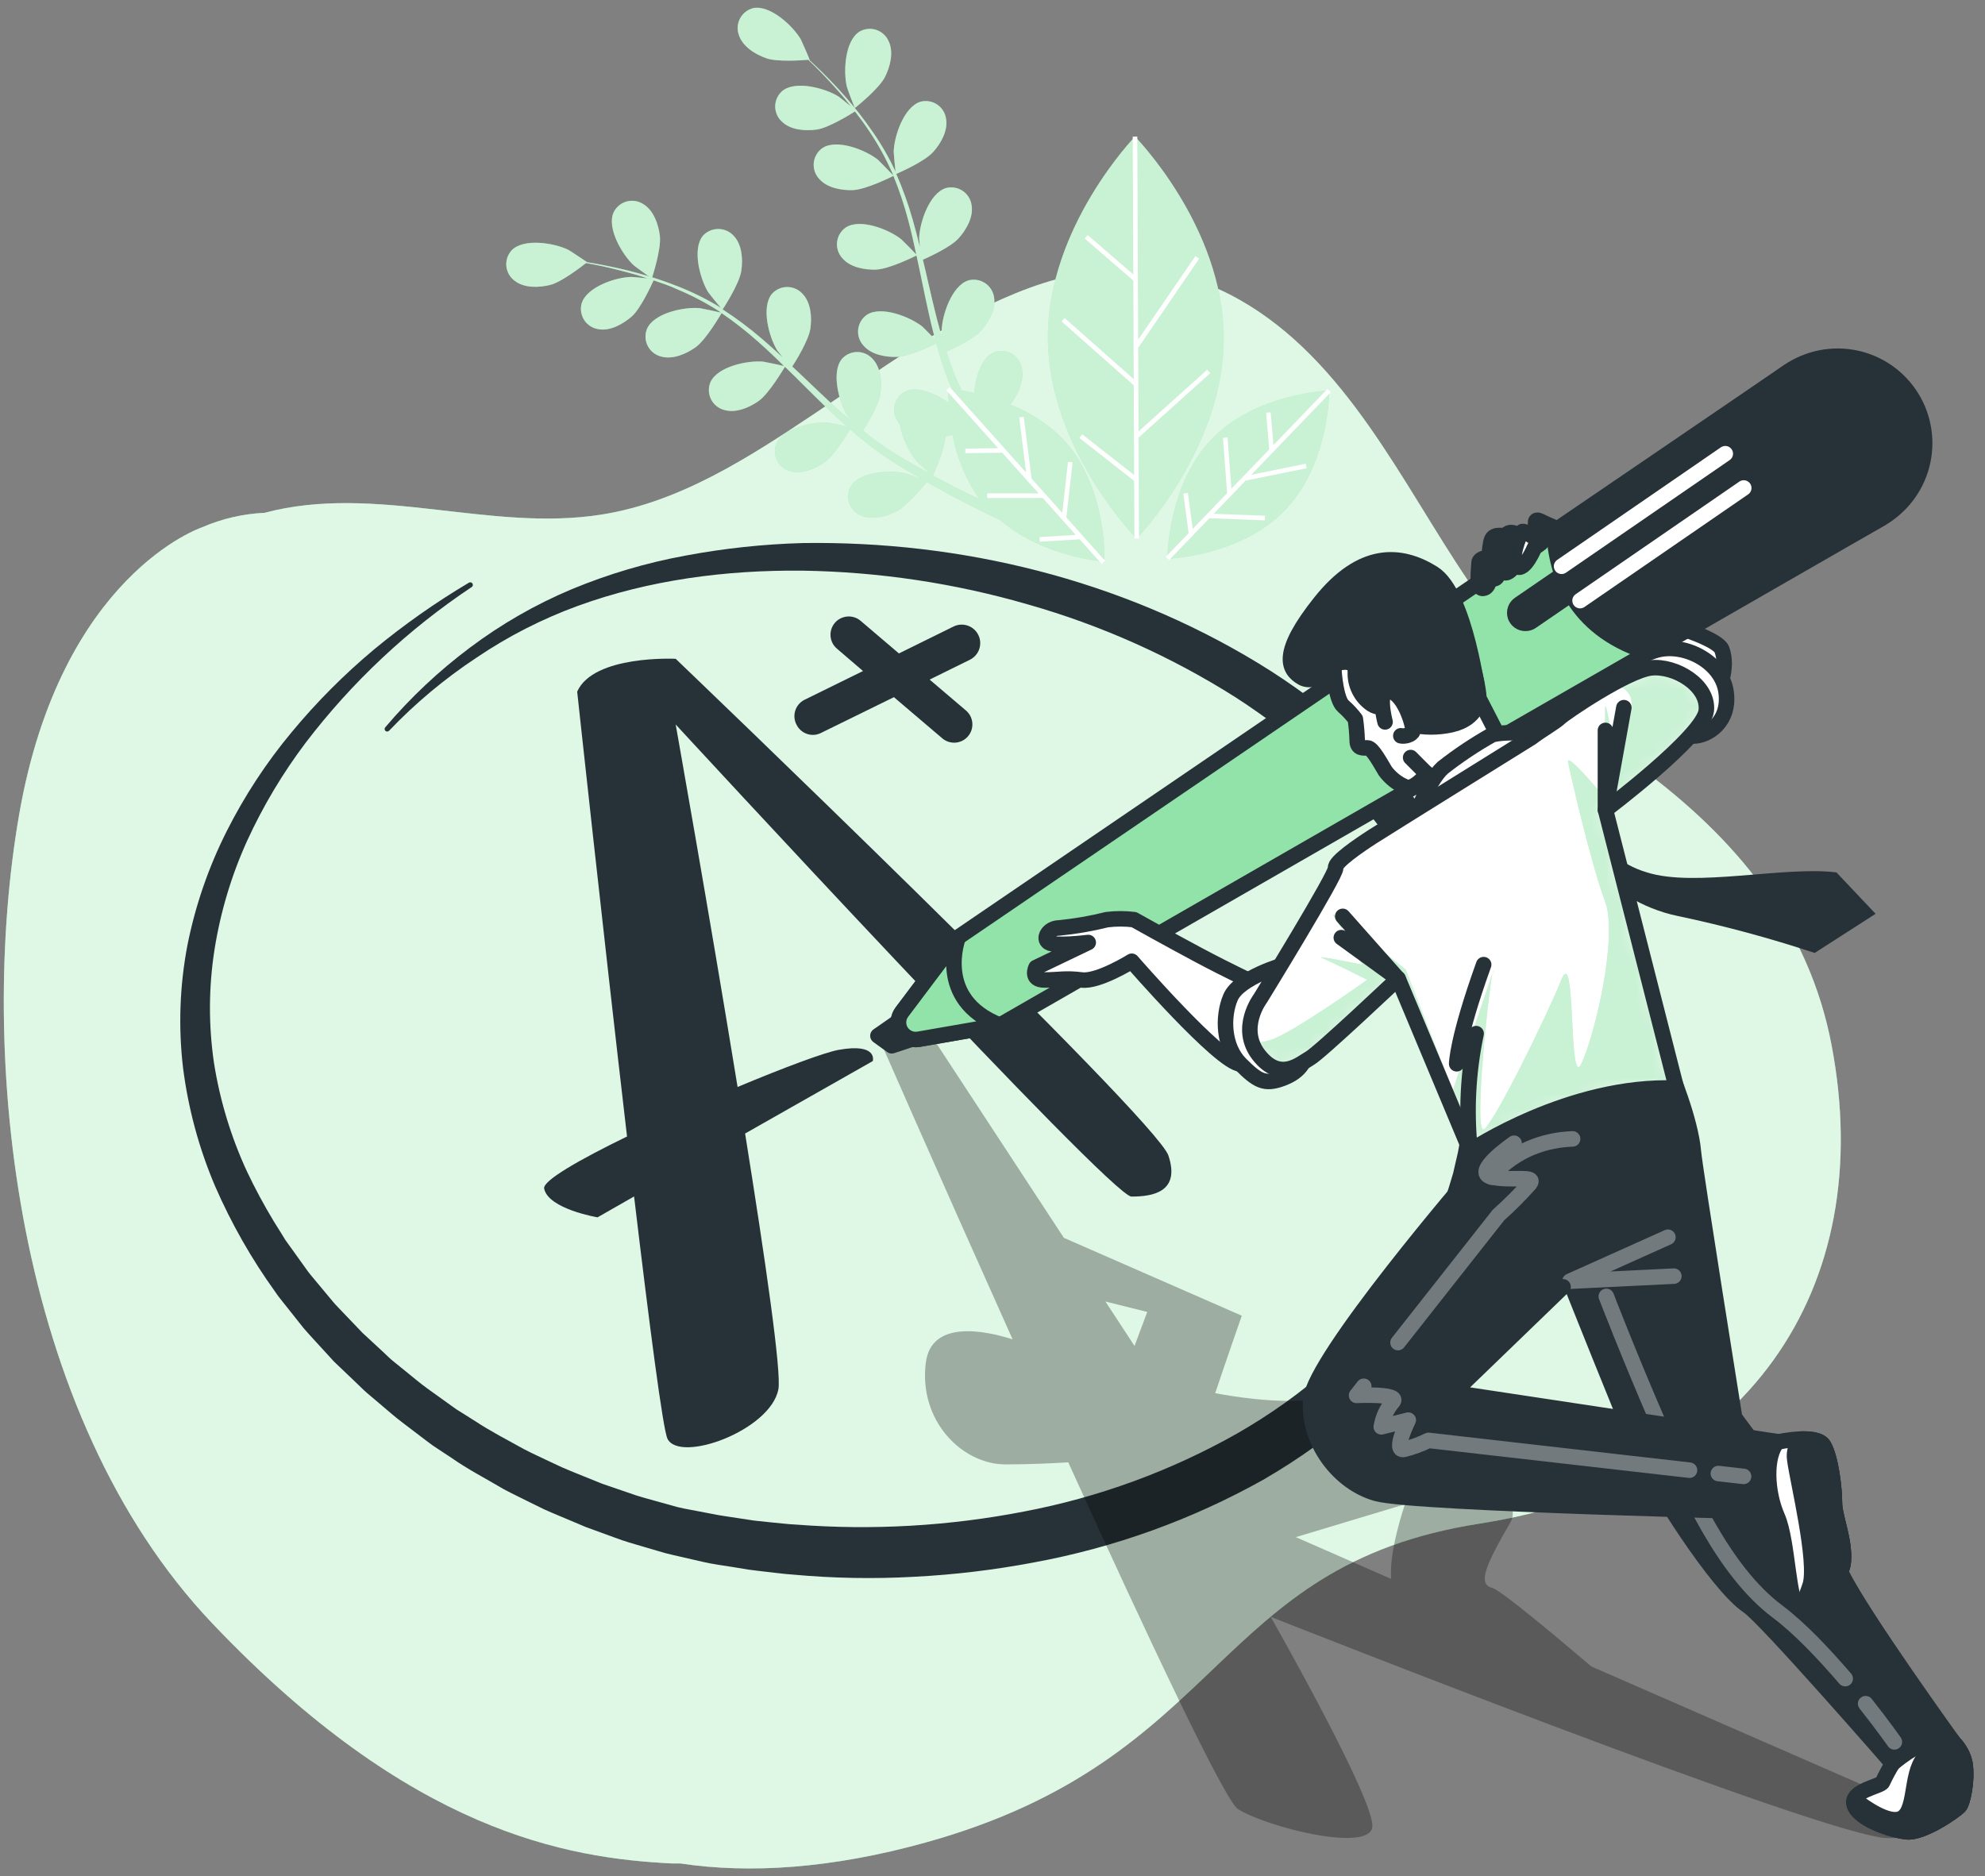 <svg width="128" height="121" viewBox="0 0 128 121" fill="none" xmlns="http://www.w3.org/2000/svg">
<rect x="0" y="0" width="128" height="121" fill="#808080" stroke="none"/>
<path d="M118.111 67.424C116.644 59.683 111.901 54.029 105.729 49.481C101.323 46.233 97.745 41.986 94.675 37.462C90.388 31.138 86.83 23.225 79.897 19.314C70.035 13.754 60.554 21.317 52.56 26.652C48.367 29.452 43.893 32.373 38.818 33.181C31.582 34.339 24.234 31.162 17.058 33.073C15.665 33.136 14.295 33.455 13.016 34.013C13.016 34.013 3.929 37.042 1.236 52.524C-1.456 68.006 0.9 91.23 13.689 104.693C26.479 118.156 36.576 119.839 43.308 120.175C43.493 120.175 43.675 120.175 43.856 120.175C48.323 120.848 53.617 120.512 59.675 118.829C79.156 113.417 78.072 100.97 95.389 98.264C112.706 95.558 121.086 83.115 118.111 67.424Z" fill="#92E3A9"/>
<path opacity="0.7" d="M118.111 67.424C116.644 59.683 111.901 54.029 105.729 49.481C101.323 46.233 97.745 41.986 94.675 37.462C90.388 31.138 86.83 23.225 79.897 19.314C70.035 13.754 60.554 21.317 52.56 26.652C48.367 29.452 43.893 32.373 38.818 33.181C31.582 34.339 24.234 31.162 17.058 33.073C15.665 33.136 14.295 33.455 13.016 34.013C13.016 34.013 3.929 37.042 1.236 52.524C-1.456 68.006 0.9 91.23 13.689 104.693C26.479 118.156 36.576 119.839 43.308 120.175C43.493 120.175 43.675 120.175 43.856 120.175C48.323 120.848 53.617 120.512 59.675 118.829C79.156 113.417 78.072 100.97 95.389 98.264C112.706 95.558 121.086 83.115 118.111 67.424Z" fill="white"/>
<path d="M55.128 6.965C55.128 6.965 56.67 5.747 57.067 4.966C57.404 4.293 57.646 3.357 57.299 2.65C57.224 2.48 57.114 2.327 56.976 2.202C56.839 2.077 56.676 1.983 56.499 1.925C56.322 1.867 56.135 1.847 55.95 1.867C55.764 1.886 55.586 1.944 55.424 2.038C54.472 2.63 54.371 4.643 54.613 5.612C54.633 5.707 55.111 6.979 55.128 6.965Z" fill="#92E3A9"/>
<path d="M40.868 17.113C40.932 17.174 42.032 17.971 42.036 17.951C42.039 17.931 42.652 16.083 42.551 15.215C42.463 14.474 42.147 13.552 41.467 13.155C41.31 13.055 41.134 12.989 40.95 12.962C40.767 12.935 40.579 12.947 40.4 12.997C40.221 13.047 40.055 13.134 39.913 13.253C39.77 13.372 39.654 13.52 39.572 13.687C39.104 14.703 40.131 16.44 40.868 17.113Z" fill="#92E3A9"/>
<path d="M73.189 8.81C73.189 8.81 67.541 14.639 67.571 21.798C67.602 28.957 73.293 34.739 73.293 34.739C73.293 34.739 78.941 28.91 78.911 21.751C78.88 14.592 73.189 8.81 73.189 8.81Z" fill="#92E3A9"/>
<path d="M65.138 26.089C65.211 26.008 65.278 25.921 65.34 25.83C65.75 25.207 66.1 24.302 65.838 23.558C65.782 23.381 65.69 23.217 65.567 23.078C65.443 22.939 65.292 22.827 65.123 22.75C64.954 22.674 64.77 22.633 64.584 22.632C64.398 22.631 64.214 22.669 64.044 22.744C63.277 23.107 62.903 24.336 62.822 25.342C62.516 25.271 62.24 25.218 62.001 25.177C61.9 24.952 61.799 24.72 61.695 24.504C61.59 24.289 61.506 24.026 61.409 23.784C61.274 23.427 61.153 23.05 61.028 22.677C61.476 22.475 62.779 21.869 63.263 21.33C63.748 20.792 64.246 19.933 64.098 19.159C64.07 18.976 64.003 18.8 63.902 18.644C63.802 18.488 63.669 18.354 63.514 18.253C63.358 18.151 63.183 18.083 62.999 18.054C62.816 18.025 62.628 18.034 62.449 18.082C61.375 18.419 60.746 20.317 60.722 21.317C60.722 21.35 60.722 21.562 60.762 21.811C60.655 21.441 60.544 21.074 60.449 20.698C60.173 19.624 59.924 18.523 59.672 17.423C59.621 17.19 59.564 16.965 59.51 16.75C59.887 16.584 61.301 15.938 61.809 15.376C62.317 14.814 62.795 13.979 62.647 13.205C62.619 13.021 62.552 12.846 62.451 12.69C62.35 12.533 62.217 12.4 62.061 12.299C61.905 12.197 61.73 12.129 61.546 12.1C61.362 12.071 61.174 12.08 60.995 12.128C59.924 12.465 59.295 14.363 59.271 15.363C59.271 15.396 59.292 15.649 59.319 15.932C59.17 15.336 59.019 14.743 58.851 14.158C58.565 13.155 58.212 12.172 57.794 11.216C57.928 11.159 59.601 10.435 60.167 9.809C60.668 9.257 61.15 8.413 61.001 7.638C60.973 7.455 60.907 7.279 60.806 7.123C60.705 6.967 60.573 6.833 60.417 6.732C60.262 6.63 60.086 6.562 59.903 6.533C59.719 6.504 59.532 6.513 59.352 6.561C58.282 6.898 57.649 8.796 57.629 9.796C57.629 9.867 57.71 10.779 57.75 11.105V11.072C57.319 10.142 56.804 9.253 56.212 8.416C55.694 7.665 55.132 6.944 54.529 6.258C53.974 5.619 53.425 5.064 52.937 4.576C52.668 4.316 52.419 4.081 52.187 3.865H52.21C52.23 3.865 51.685 2.617 51.641 2.543C51.143 1.678 49.666 0.305 48.572 0.523C48.391 0.568 48.222 0.651 48.076 0.765C47.93 0.879 47.809 1.023 47.722 1.187C47.634 1.351 47.583 1.532 47.569 1.717C47.556 1.903 47.583 2.089 47.646 2.263C47.892 3.014 48.72 3.519 49.427 3.761C50.133 4.003 51.725 3.892 52.119 3.855C52.358 4.084 52.611 4.333 52.883 4.609C53.361 5.104 53.893 5.669 54.438 6.319C54.58 6.491 54.728 6.686 54.876 6.868C54.563 6.609 54.132 6.262 54.085 6.232C53.243 5.696 51.298 5.158 50.44 5.871C50.3 5.994 50.187 6.144 50.109 6.313C50.031 6.481 49.989 6.665 49.987 6.851C49.985 7.037 50.022 7.221 50.096 7.391C50.17 7.562 50.279 7.715 50.416 7.84C50.978 8.396 51.951 8.46 52.688 8.352C53.425 8.244 54.832 7.379 55.132 7.187C55.451 7.598 55.771 8.029 56.077 8.497C56.64 9.337 57.128 10.226 57.535 11.152C57.558 11.206 57.575 11.263 57.599 11.317C57.467 11.162 56.68 10.371 56.619 10.307C55.842 9.681 53.97 8.931 53.035 9.547C52.882 9.653 52.754 9.79 52.658 9.95C52.562 10.109 52.501 10.287 52.478 10.471C52.456 10.656 52.473 10.843 52.527 11.021C52.582 11.198 52.673 11.362 52.796 11.502C53.297 12.115 54.253 12.287 54.997 12.26C55.858 12.229 57.548 11.374 57.612 11.344C57.993 12.278 58.313 13.236 58.568 14.212C58.76 14.932 58.928 15.672 59.086 16.413C58.911 16.218 58.181 15.481 58.12 15.434C57.343 14.807 55.471 14.057 54.536 14.673C54.383 14.779 54.255 14.916 54.159 15.076C54.063 15.235 54.002 15.413 53.98 15.597C53.957 15.782 53.974 15.969 54.028 16.146C54.083 16.324 54.175 16.488 54.297 16.628C54.798 17.241 55.754 17.413 56.498 17.386C57.34 17.355 58.962 16.544 59.1 16.477C59.174 16.813 59.245 17.15 59.315 17.487C59.544 18.59 59.77 19.701 60.022 20.788C60.109 21.165 60.21 21.532 60.311 21.902C60.035 21.616 59.527 21.105 59.48 21.064C58.703 20.442 56.828 19.691 55.896 20.304C55.743 20.41 55.615 20.547 55.519 20.707C55.423 20.866 55.362 21.044 55.339 21.228C55.317 21.413 55.333 21.6 55.388 21.777C55.443 21.955 55.534 22.119 55.657 22.259C56.155 22.872 57.114 23.047 57.858 23.016C58.602 22.986 59.988 22.343 60.375 22.148C60.544 22.761 60.712 23.366 60.934 23.952C61.028 24.204 61.109 24.467 61.213 24.703L61.372 25.076L61.156 25.056C61.156 25.056 61.156 25.393 61.173 25.975C60.352 25.389 59.154 24.884 58.396 25.241C58.23 25.323 58.083 25.44 57.964 25.582C57.845 25.725 57.758 25.891 57.708 26.07C57.658 26.249 57.646 26.436 57.673 26.62C57.7 26.803 57.765 26.979 57.864 27.136C57.915 27.221 57.972 27.3 58.036 27.375C58.185 28.238 58.551 29.049 59.1 29.731C59.14 29.782 59.699 30.297 59.992 30.552C59.709 30.401 59.43 30.249 59.14 30.088C58.719 29.852 58.285 29.593 57.861 29.344L57.208 28.93C56.986 28.792 56.788 28.637 56.572 28.489C56.262 28.264 55.953 28.018 55.647 27.772C55.909 27.362 56.656 26.137 56.767 25.416C56.878 24.696 56.814 23.706 56.266 23.141C56.141 23.003 55.989 22.892 55.819 22.816C55.65 22.741 55.466 22.701 55.28 22.701C55.094 22.701 54.91 22.741 54.74 22.816C54.57 22.892 54.418 23.003 54.294 23.141C53.577 23.999 54.108 25.945 54.63 26.789C54.63 26.816 54.778 26.985 54.936 27.18C54.644 26.931 54.347 26.685 54.058 26.423C53.237 25.682 52.422 24.898 51.604 24.12L51.089 23.636C51.311 23.299 52.136 21.953 52.251 21.223C52.365 20.492 52.301 19.513 51.749 18.947C51.625 18.809 51.473 18.699 51.303 18.624C51.134 18.549 50.95 18.51 50.764 18.51C50.579 18.51 50.395 18.549 50.226 18.624C50.056 18.699 49.904 18.809 49.78 18.947C49.063 19.805 49.592 21.751 50.117 22.596C50.137 22.626 50.295 22.825 50.47 23.047C50.022 22.629 49.565 22.219 49.103 21.825C48.311 21.146 47.475 20.521 46.599 19.954C46.68 19.832 47.676 18.304 47.801 17.473C47.915 16.733 47.852 15.763 47.303 15.198C47.177 15.062 47.024 14.954 46.855 14.88C46.685 14.806 46.502 14.768 46.317 14.768C46.132 14.768 45.949 14.806 45.779 14.88C45.609 14.954 45.456 15.062 45.331 15.198C44.614 16.056 45.145 18.002 45.667 18.846C45.704 18.907 46.276 19.62 46.492 19.856L46.461 19.836C45.588 19.3 44.669 18.843 43.715 18.469C42.864 18.132 41.994 17.844 41.11 17.608C40.292 17.379 39.528 17.221 38.852 17.086C38.488 17.015 38.151 16.958 37.842 16.908H37.862C37.862 16.908 36.738 16.154 36.66 16.117C35.765 15.672 33.776 15.339 32.995 16.14C32.869 16.277 32.774 16.439 32.714 16.615C32.655 16.791 32.633 16.978 32.651 17.163C32.668 17.348 32.724 17.527 32.816 17.689C32.907 17.851 33.031 17.992 33.18 18.102C33.8 18.594 34.769 18.557 35.492 18.372C36.216 18.187 37.482 17.207 37.791 16.965C38.128 17.022 38.464 17.089 38.845 17.17C39.518 17.318 40.272 17.507 41.083 17.739C41.298 17.803 41.527 17.884 41.756 17.954C41.352 17.911 40.8 17.86 40.746 17.86C39.737 17.86 37.828 18.5 37.505 19.57C37.456 19.749 37.445 19.937 37.473 20.12C37.502 20.304 37.568 20.48 37.669 20.636C37.77 20.792 37.902 20.926 38.058 21.027C38.213 21.129 38.389 21.197 38.572 21.226C39.346 21.377 40.194 20.889 40.75 20.398C41.305 19.907 42.002 18.405 42.147 18.079C42.638 18.247 43.156 18.416 43.654 18.651C44.592 19.04 45.493 19.511 46.347 20.058C46.394 20.092 46.441 20.132 46.492 20.162C46.297 20.108 45.203 19.88 45.125 19.873C44.115 19.779 42.153 20.186 41.716 21.219C41.648 21.392 41.617 21.577 41.625 21.763C41.633 21.948 41.68 22.13 41.763 22.296C41.845 22.463 41.962 22.61 42.105 22.728C42.249 22.846 42.415 22.933 42.594 22.983C43.348 23.218 44.243 22.831 44.849 22.401C45.549 21.899 46.488 20.253 46.532 20.193C47.364 20.762 48.157 21.385 48.908 22.057C49.47 22.552 50.016 23.067 50.557 23.609C50.302 23.541 49.285 23.329 49.211 23.323C48.202 23.232 46.243 23.639 45.802 24.669C45.734 24.842 45.703 25.027 45.711 25.213C45.719 25.398 45.766 25.58 45.849 25.746C45.931 25.913 46.048 26.06 46.191 26.178C46.335 26.296 46.501 26.383 46.68 26.433C47.434 26.668 48.329 26.285 48.935 25.85C49.608 25.362 50.527 23.787 50.618 23.656L51.359 24.38C52.16 25.177 52.957 25.978 53.768 26.736C54.051 27.002 54.337 27.254 54.623 27.506C54.24 27.419 53.533 27.271 53.469 27.267C52.476 27.173 50.5 27.58 50.059 28.614C49.991 28.787 49.961 28.972 49.969 29.158C49.977 29.344 50.024 29.526 50.107 29.692C50.191 29.858 50.308 30.005 50.451 30.123C50.595 30.241 50.762 30.328 50.941 30.377C51.695 30.61 52.587 30.226 53.193 29.795C53.799 29.364 54.596 28.052 54.815 27.681C55.293 28.099 55.778 28.503 56.276 28.876C56.495 29.034 56.707 29.213 56.922 29.347L57.565 29.775C58.013 30.054 58.43 30.313 58.854 30.562L59.48 30.922C59.103 30.774 58.501 30.552 58.443 30.539C57.474 30.297 55.461 30.398 54.869 31.35C54.776 31.511 54.717 31.689 54.697 31.873C54.678 32.058 54.697 32.245 54.754 32.421C54.81 32.598 54.904 32.761 55.027 32.899C55.151 33.038 55.302 33.148 55.471 33.225C56.182 33.561 57.124 33.326 57.787 32.989C58.521 32.619 59.625 31.252 59.759 31.084C60.274 31.377 60.769 31.656 61.25 31.909C62.519 32.582 63.606 33.13 64.481 33.531C67.272 35.944 71.213 36.224 71.213 36.224C71.213 36.224 71.422 31.512 68.652 28.428C67.668 27.399 66.468 26.6 65.138 26.089ZM60.157 30.674C60.244 30.478 60.91 28.991 60.958 28.142C61.112 28.116 61.271 28.082 61.422 28.048C61.705 29.533 62.294 30.943 63.152 32.188C62.644 31.946 62.095 31.68 61.513 31.384C61.079 31.162 60.624 30.922 60.157 30.674Z" fill="#92E3A9"/>
<path d="M85.716 25.188C85.716 25.188 81.004 25.332 78.133 28.324C75.262 31.317 75.282 36.032 75.282 36.032C75.282 36.032 79.994 35.887 82.865 32.895C85.736 29.903 85.716 25.188 85.716 25.188Z" fill="#92E3A9"/>
<g opacity="0.5">
<path d="M55.128 6.965C55.128 6.965 56.67 5.747 57.067 4.966C57.404 4.293 57.646 3.357 57.299 2.65C57.224 2.48 57.114 2.327 56.976 2.202C56.839 2.077 56.676 1.983 56.499 1.925C56.322 1.867 56.135 1.847 55.95 1.867C55.764 1.886 55.586 1.944 55.424 2.038C54.472 2.63 54.371 4.643 54.613 5.612C54.633 5.707 55.111 6.979 55.128 6.965Z" fill="white"/>
<path d="M40.868 17.113C40.932 17.174 42.032 17.971 42.036 17.951C42.039 17.931 42.652 16.083 42.551 15.215C42.463 14.474 42.147 13.552 41.467 13.155C41.31 13.055 41.134 12.989 40.95 12.962C40.767 12.935 40.579 12.947 40.4 12.997C40.221 13.047 40.055 13.134 39.913 13.253C39.77 13.372 39.654 13.52 39.572 13.687C39.104 14.703 40.131 16.44 40.868 17.113Z" fill="white"/>
<path d="M73.189 8.81C73.189 8.81 67.541 14.639 67.571 21.798C67.602 28.957 73.293 34.739 73.293 34.739C73.293 34.739 78.941 28.91 78.911 21.751C78.88 14.592 73.189 8.81 73.189 8.81Z" fill="white"/>
<path d="M65.138 26.089C65.211 26.008 65.278 25.921 65.34 25.83C65.75 25.207 66.1 24.302 65.838 23.558C65.782 23.381 65.69 23.217 65.567 23.078C65.443 22.939 65.292 22.827 65.123 22.75C64.954 22.674 64.77 22.633 64.584 22.632C64.398 22.631 64.214 22.669 64.044 22.744C63.277 23.107 62.903 24.336 62.822 25.342C62.516 25.271 62.24 25.218 62.001 25.177C61.9 24.952 61.799 24.72 61.695 24.504C61.59 24.289 61.506 24.026 61.409 23.784C61.274 23.427 61.153 23.05 61.028 22.677C61.476 22.475 62.779 21.869 63.263 21.33C63.748 20.792 64.246 19.933 64.098 19.159C64.07 18.976 64.003 18.8 63.902 18.644C63.802 18.488 63.669 18.354 63.514 18.253C63.358 18.151 63.183 18.083 62.999 18.054C62.816 18.025 62.628 18.034 62.449 18.082C61.375 18.419 60.746 20.317 60.722 21.317C60.722 21.35 60.722 21.562 60.762 21.811C60.655 21.441 60.544 21.074 60.449 20.698C60.173 19.624 59.924 18.523 59.672 17.423C59.621 17.19 59.564 16.965 59.51 16.75C59.887 16.584 61.301 15.938 61.809 15.376C62.317 14.814 62.795 13.979 62.647 13.205C62.619 13.021 62.552 12.846 62.451 12.69C62.35 12.533 62.217 12.4 62.061 12.299C61.905 12.197 61.73 12.129 61.546 12.1C61.362 12.071 61.174 12.08 60.995 12.128C59.924 12.465 59.295 14.363 59.271 15.363C59.271 15.396 59.292 15.649 59.319 15.932C59.17 15.336 59.019 14.743 58.851 14.158C58.565 13.155 58.212 12.172 57.794 11.216C57.928 11.159 59.601 10.435 60.167 9.809C60.668 9.257 61.15 8.413 61.001 7.638C60.973 7.455 60.907 7.279 60.806 7.123C60.705 6.967 60.573 6.833 60.417 6.732C60.262 6.63 60.086 6.562 59.903 6.533C59.719 6.504 59.532 6.513 59.352 6.561C58.282 6.898 57.649 8.796 57.629 9.796C57.629 9.867 57.71 10.779 57.75 11.105V11.072C57.319 10.142 56.804 9.253 56.212 8.416C55.694 7.665 55.132 6.944 54.529 6.258C53.974 5.619 53.425 5.064 52.937 4.576C52.668 4.316 52.419 4.081 52.187 3.865H52.21C52.23 3.865 51.685 2.617 51.641 2.543C51.143 1.678 49.666 0.305 48.572 0.523C48.391 0.568 48.222 0.651 48.076 0.765C47.93 0.879 47.809 1.023 47.722 1.187C47.634 1.351 47.583 1.532 47.569 1.717C47.556 1.903 47.583 2.089 47.646 2.263C47.892 3.014 48.72 3.519 49.427 3.761C50.133 4.003 51.725 3.892 52.119 3.855C52.358 4.084 52.611 4.333 52.883 4.609C53.361 5.104 53.893 5.669 54.438 6.319C54.58 6.491 54.728 6.686 54.876 6.868C54.563 6.609 54.132 6.262 54.085 6.232C53.243 5.696 51.298 5.158 50.44 5.871C50.3 5.994 50.187 6.144 50.109 6.313C50.031 6.481 49.989 6.665 49.987 6.851C49.985 7.037 50.022 7.221 50.096 7.391C50.17 7.562 50.279 7.715 50.416 7.84C50.978 8.396 51.951 8.46 52.688 8.352C53.425 8.244 54.832 7.379 55.132 7.187C55.451 7.598 55.771 8.029 56.077 8.497C56.64 9.337 57.128 10.226 57.535 11.152C57.558 11.206 57.575 11.263 57.599 11.317C57.467 11.162 56.68 10.371 56.619 10.307C55.842 9.681 53.97 8.931 53.035 9.547C52.882 9.653 52.754 9.79 52.658 9.95C52.562 10.109 52.501 10.287 52.478 10.471C52.456 10.656 52.473 10.843 52.527 11.021C52.582 11.198 52.673 11.362 52.796 11.502C53.297 12.115 54.253 12.287 54.997 12.26C55.858 12.229 57.548 11.374 57.612 11.344C57.993 12.278 58.313 13.236 58.568 14.212C58.76 14.932 58.928 15.672 59.086 16.413C58.911 16.218 58.181 15.481 58.12 15.434C57.343 14.807 55.471 14.057 54.536 14.673C54.383 14.779 54.255 14.916 54.159 15.076C54.063 15.235 54.002 15.413 53.98 15.597C53.957 15.782 53.974 15.969 54.028 16.146C54.083 16.324 54.175 16.488 54.297 16.628C54.798 17.241 55.754 17.413 56.498 17.386C57.34 17.355 58.962 16.544 59.1 16.477C59.174 16.813 59.245 17.15 59.315 17.487C59.544 18.59 59.77 19.701 60.022 20.788C60.109 21.165 60.21 21.532 60.311 21.902C60.035 21.616 59.527 21.105 59.48 21.064C58.703 20.442 56.828 19.691 55.896 20.304C55.743 20.41 55.615 20.547 55.519 20.707C55.423 20.866 55.362 21.044 55.339 21.228C55.317 21.413 55.333 21.6 55.388 21.777C55.443 21.955 55.534 22.119 55.657 22.259C56.155 22.872 57.114 23.047 57.858 23.016C58.602 22.986 59.988 22.343 60.375 22.148C60.544 22.761 60.712 23.366 60.934 23.952C61.028 24.204 61.109 24.467 61.213 24.703L61.372 25.076L61.156 25.056C61.156 25.056 61.156 25.393 61.173 25.975C60.352 25.389 59.154 24.884 58.396 25.241C58.23 25.323 58.083 25.44 57.964 25.582C57.845 25.725 57.758 25.891 57.708 26.07C57.658 26.249 57.646 26.436 57.673 26.62C57.7 26.803 57.765 26.979 57.864 27.136C57.915 27.221 57.972 27.3 58.036 27.375C58.185 28.238 58.551 29.049 59.1 29.731C59.14 29.782 59.699 30.297 59.992 30.552C59.709 30.401 59.43 30.249 59.14 30.088C58.719 29.852 58.285 29.593 57.861 29.344L57.208 28.93C56.986 28.792 56.788 28.637 56.572 28.489C56.262 28.264 55.953 28.018 55.647 27.772C55.909 27.362 56.656 26.137 56.767 25.416C56.878 24.696 56.814 23.706 56.266 23.141C56.141 23.003 55.989 22.892 55.819 22.816C55.65 22.741 55.466 22.701 55.28 22.701C55.094 22.701 54.91 22.741 54.74 22.816C54.57 22.892 54.418 23.003 54.294 23.141C53.577 23.999 54.108 25.945 54.63 26.789C54.63 26.816 54.778 26.985 54.936 27.18C54.644 26.931 54.347 26.685 54.058 26.423C53.237 25.682 52.422 24.898 51.604 24.12L51.089 23.636C51.311 23.299 52.136 21.953 52.251 21.223C52.365 20.492 52.301 19.513 51.749 18.947C51.625 18.809 51.473 18.699 51.303 18.624C51.134 18.549 50.95 18.51 50.764 18.51C50.579 18.51 50.395 18.549 50.226 18.624C50.056 18.699 49.904 18.809 49.78 18.947C49.063 19.805 49.592 21.751 50.117 22.596C50.137 22.626 50.295 22.825 50.47 23.047C50.022 22.629 49.565 22.219 49.103 21.825C48.311 21.146 47.475 20.521 46.599 19.954C46.68 19.832 47.676 18.304 47.801 17.473C47.915 16.733 47.852 15.763 47.303 15.198C47.177 15.062 47.024 14.954 46.855 14.88C46.685 14.806 46.502 14.768 46.317 14.768C46.132 14.768 45.949 14.806 45.779 14.88C45.609 14.954 45.456 15.062 45.331 15.198C44.614 16.056 45.145 18.002 45.667 18.846C45.704 18.907 46.276 19.62 46.492 19.856L46.461 19.836C45.588 19.3 44.669 18.843 43.715 18.469C42.864 18.132 41.994 17.844 41.11 17.608C40.292 17.379 39.528 17.221 38.852 17.086C38.488 17.015 38.151 16.958 37.842 16.908H37.862C37.862 16.908 36.738 16.154 36.66 16.117C35.765 15.672 33.776 15.339 32.995 16.14C32.869 16.277 32.774 16.439 32.714 16.615C32.655 16.791 32.633 16.978 32.651 17.163C32.668 17.348 32.724 17.527 32.816 17.689C32.907 17.851 33.031 17.992 33.18 18.102C33.8 18.594 34.769 18.557 35.492 18.372C36.216 18.187 37.482 17.207 37.791 16.965C38.128 17.022 38.464 17.089 38.845 17.17C39.518 17.318 40.272 17.507 41.083 17.739C41.298 17.803 41.527 17.884 41.756 17.954C41.352 17.911 40.8 17.86 40.746 17.86C39.737 17.86 37.828 18.5 37.505 19.57C37.456 19.749 37.445 19.937 37.473 20.12C37.502 20.304 37.568 20.48 37.669 20.636C37.77 20.792 37.902 20.926 38.058 21.027C38.213 21.129 38.389 21.197 38.572 21.226C39.346 21.377 40.194 20.889 40.75 20.398C41.305 19.907 42.002 18.405 42.147 18.079C42.638 18.247 43.156 18.416 43.654 18.651C44.592 19.04 45.493 19.511 46.347 20.058C46.394 20.092 46.441 20.132 46.492 20.162C46.297 20.108 45.203 19.88 45.125 19.873C44.115 19.779 42.153 20.186 41.716 21.219C41.648 21.392 41.617 21.577 41.625 21.763C41.633 21.948 41.68 22.13 41.763 22.296C41.845 22.463 41.962 22.61 42.105 22.728C42.249 22.846 42.415 22.933 42.594 22.983C43.348 23.218 44.243 22.831 44.849 22.401C45.549 21.899 46.488 20.253 46.532 20.193C47.364 20.762 48.157 21.385 48.908 22.057C49.47 22.552 50.016 23.067 50.557 23.609C50.302 23.541 49.285 23.329 49.211 23.323C48.202 23.232 46.243 23.639 45.802 24.669C45.734 24.842 45.703 25.027 45.711 25.213C45.719 25.398 45.766 25.58 45.849 25.746C45.931 25.913 46.048 26.06 46.191 26.178C46.335 26.296 46.501 26.383 46.68 26.433C47.434 26.668 48.329 26.285 48.935 25.85C49.608 25.362 50.527 23.787 50.618 23.656L51.359 24.38C52.16 25.177 52.957 25.978 53.768 26.736C54.051 27.002 54.337 27.254 54.623 27.506C54.24 27.419 53.533 27.271 53.469 27.267C52.476 27.173 50.5 27.58 50.059 28.614C49.991 28.787 49.961 28.972 49.969 29.158C49.977 29.344 50.024 29.526 50.107 29.692C50.191 29.858 50.308 30.005 50.451 30.123C50.595 30.241 50.762 30.328 50.941 30.377C51.695 30.61 52.587 30.226 53.193 29.795C53.799 29.364 54.596 28.052 54.815 27.681C55.293 28.099 55.778 28.503 56.276 28.876C56.495 29.034 56.707 29.213 56.922 29.347L57.565 29.775C58.013 30.054 58.43 30.313 58.854 30.562L59.48 30.922C59.103 30.774 58.501 30.552 58.443 30.539C57.474 30.297 55.461 30.398 54.869 31.35C54.776 31.511 54.717 31.689 54.697 31.873C54.678 32.058 54.697 32.245 54.754 32.421C54.81 32.598 54.904 32.761 55.027 32.899C55.151 33.038 55.302 33.148 55.471 33.225C56.182 33.561 57.124 33.326 57.787 32.989C58.521 32.619 59.625 31.252 59.759 31.084C60.274 31.377 60.769 31.656 61.25 31.909C62.519 32.582 63.606 33.13 64.481 33.531C67.272 35.944 71.213 36.224 71.213 36.224C71.213 36.224 71.422 31.512 68.652 28.428C67.668 27.399 66.468 26.6 65.138 26.089ZM60.157 30.674C60.244 30.478 60.91 28.991 60.958 28.142C61.112 28.116 61.271 28.082 61.422 28.048C61.705 29.533 62.294 30.943 63.152 32.188C62.644 31.946 62.095 31.68 61.513 31.384C61.079 31.162 60.624 30.922 60.157 30.674Z" fill="white"/>
<path d="M85.716 25.188C85.716 25.188 81.004 25.332 78.133 28.324C75.262 31.317 75.282 36.032 75.282 36.032C75.282 36.032 79.994 35.887 82.865 32.895C85.736 29.903 85.716 25.188 85.716 25.188Z" fill="white"/>
</g>
<path d="M73.421 28.22L78.039 24.066L77.844 23.844L73.418 27.823L73.394 22.38L73.418 22.397L77.325 16.682L77.083 16.514L73.391 21.909L73.337 8.81L73.041 8.813L73.078 17.702L70.136 15.157L69.944 15.38L73.081 18.096L73.108 24.45L68.648 20.509L68.453 20.728L73.108 24.847L73.135 30.636L69.783 28.008L69.601 28.24L73.135 31.013L73.152 34.739H73.448L73.418 28.216L73.421 28.22Z" fill="white"/>
<path d="M69.163 29.822L68.87 29.788L68.497 33.077L66.514 30.862H66.518L66.013 26.88L65.72 26.918L66.171 30.478L61.24 24.965L61.018 25.164L64.364 28.903L62.247 28.93L62.25 29.226L64.626 29.196L66.972 31.818L63.66 31.821V32.117L67.238 32.114L69.368 34.497L67.033 34.638L67.053 34.935L69.621 34.78L71.041 36.368L71.263 36.17L68.763 33.373L69.163 29.822Z" fill="white"/>
<path d="M80.327 30.993L84.258 30.196L84.201 29.906L80.684 30.62L85.813 25.292L85.598 25.086L82.118 28.701L81.936 26.591L81.64 26.618L81.845 28.984L79.405 31.518L79.156 28.217L78.86 28.24L79.129 31.804L76.911 34.11L76.598 31.791L76.305 31.831L76.648 34.383L75.171 35.917L75.386 36.123L77.988 33.42L81.559 33.558L81.573 33.262L78.264 33.134L80.327 30.99V30.993Z" fill="white"/>
<path d="M35.089 76.653C35.355 77.976 38.532 78.507 38.532 78.507L40.888 77.161C41.874 85.441 42.749 92.199 43.042 92.788C43.836 94.377 49.662 92.26 50.191 89.611C50.406 88.541 49.363 81.321 48.047 73.102L56.279 68.43C56.279 68.43 56.639 67.249 54.078 67.707C53.183 67.868 50.571 68.841 47.562 70.1C45.711 58.757 43.57 46.721 43.57 46.721C43.57 46.721 71.634 77.168 72.96 77.168C74.286 77.168 76.137 76.905 75.343 74.522C74.548 72.139 43.57 42.487 43.57 42.487C43.57 42.487 38.276 42.221 37.219 44.604C37.219 44.604 38.872 59.925 40.433 73.294C37.334 74.805 34.988 76.148 35.089 76.653Z" fill="#263238"/>
<path d="M97.684 68.847C97.65 67.477 97.514 66.112 97.277 64.761C96.809 62.06 95.948 59.442 94.723 56.99C94.124 55.775 93.439 54.604 92.673 53.486C91.923 52.373 91.103 51.31 90.216 50.302C89.344 49.297 88.413 48.346 87.426 47.455C85.476 45.698 83.367 44.127 81.125 42.763C72.219 37.354 61.94 34.874 51.763 35.022C49.217 35.093 46.682 35.365 44.179 35.836C41.674 36.297 39.225 37.021 36.873 37.997C34.534 38.978 32.326 40.246 30.299 41.77C28.295 43.27 26.466 44.991 24.847 46.9C24.818 46.931 24.802 46.971 24.802 47.014C24.802 47.056 24.818 47.097 24.847 47.128C24.862 47.144 24.881 47.157 24.901 47.165C24.922 47.174 24.944 47.178 24.966 47.178C24.988 47.178 25.01 47.174 25.031 47.165C25.051 47.157 25.07 47.144 25.086 47.128C26.782 45.351 28.673 43.77 30.723 42.416C32.757 41.039 34.952 39.916 37.26 39.074C41.881 37.391 46.832 36.755 51.732 36.802C56.654 36.876 61.544 37.607 66.272 38.977C71.006 40.321 75.521 42.341 79.678 44.974C83.794 47.63 87.507 50.989 90.199 55.072C90.876 56.089 91.479 57.154 92.003 58.259C93.066 60.459 93.802 62.803 94.188 65.216C94.381 66.422 94.485 67.64 94.501 68.861C94.513 70.081 94.448 71.301 94.305 72.513C94.214 73.115 94.13 73.718 94.013 74.317L93.807 75.205L93.706 75.65L93.575 76.087C92.891 78.43 91.86 80.657 90.516 82.694C87.823 86.767 83.996 90.028 79.762 92.455C75.486 94.869 70.844 96.568 66.02 97.483C61.195 98.419 56.266 98.702 51.365 98.325C50.749 98.298 50.14 98.213 49.531 98.16C49.225 98.126 48.918 98.099 48.615 98.062L47.707 97.924C47.101 97.823 46.492 97.756 45.893 97.628L44.109 97.288C43.808 97.228 43.51 97.153 43.217 97.062L42.332 96.817C41.739 96.652 41.147 96.497 40.571 96.285L38.831 95.689L37.125 94.999C36.842 94.881 36.556 94.77 36.277 94.646L35.445 94.259C34.893 93.989 34.331 93.744 33.789 93.458C32.716 92.862 31.622 92.303 30.599 91.623L29.821 91.135L29.431 90.89L29.057 90.624L27.559 89.547C27.058 89.19 26.597 88.783 26.116 88.402L25.402 87.823C25.16 87.635 24.944 87.413 24.729 87.211L23.383 85.966L22.104 84.629C21.895 84.404 21.676 84.192 21.478 83.956L20.889 83.249L20.3 82.543C20.108 82.304 19.899 82.078 19.731 81.822L18.66 80.328L18.391 79.954L18.152 79.561L17.661 78.776C17.027 77.728 16.446 76.649 15.921 75.542C14.893 73.317 14.179 70.962 13.797 68.541C13.441 66.116 13.453 63.652 13.834 61.231C14.218 58.805 14.928 56.442 15.944 54.206C16.969 51.974 18.232 49.86 19.711 47.899C22.699 43.983 26.317 40.59 30.417 37.859C30.453 37.836 30.479 37.799 30.488 37.757C30.498 37.715 30.49 37.67 30.468 37.634C30.445 37.596 30.408 37.569 30.365 37.558C30.322 37.548 30.277 37.554 30.239 37.577C28.092 38.851 26.047 40.291 24.123 41.881C22.19 43.497 20.409 45.286 18.802 47.226C17.166 49.191 15.76 51.337 14.611 53.621C13.441 55.945 12.591 58.416 12.084 60.968C11.589 63.565 11.494 66.222 11.801 68.847C12.134 71.48 12.829 74.053 13.868 76.494C14.917 78.903 16.22 81.192 17.755 83.323C17.933 83.599 18.149 83.845 18.348 84.104L18.96 84.875L19.569 85.642C19.778 85.895 20.007 86.13 20.222 86.373L21.548 87.82L22.959 89.166C23.198 89.388 23.423 89.627 23.672 89.84L24.419 90.472C24.921 90.886 25.402 91.331 25.924 91.721L27.489 92.912L27.883 93.205L28.287 93.475L29.104 94.013C30.175 94.764 31.332 95.359 32.47 96.032C33.042 96.342 33.635 96.615 34.217 96.911L35.095 97.342C35.392 97.48 35.694 97.601 35.994 97.729L37.798 98.489L39.646 99.163C40.258 99.398 40.888 99.573 41.517 99.758L42.46 100.034C42.773 100.129 43.089 100.219 43.412 100.287L45.331 100.728C45.973 100.876 46.63 100.96 47.279 101.064L48.255 101.226C48.592 101.273 48.898 101.303 49.218 101.344C49.861 101.411 50.504 101.508 51.15 101.549C53.733 101.786 56.331 101.833 58.921 101.69C61.52 101.558 64.106 101.248 66.663 100.765C71.85 99.811 76.845 98.011 81.448 95.437C86.042 92.781 90.24 89.17 93.269 84.565C94.782 82.244 95.938 79.708 96.698 77.043L96.843 76.545L96.961 76.037L97.186 75.027C97.318 74.354 97.412 73.654 97.523 72.971C97.675 71.602 97.729 70.224 97.684 68.847Z" fill="#263238"/>
<path d="M51.355 46.721C51.45 46.922 51.6 47.092 51.787 47.211C51.974 47.33 52.191 47.394 52.412 47.395C52.592 47.396 52.77 47.354 52.931 47.273L57.643 44.961L60.729 47.587C60.846 47.694 60.983 47.776 61.132 47.829C61.282 47.882 61.44 47.904 61.598 47.894C61.757 47.884 61.911 47.843 62.053 47.772C62.194 47.701 62.32 47.602 62.423 47.481C62.526 47.361 62.603 47.22 62.65 47.069C62.697 46.918 62.713 46.759 62.697 46.601C62.682 46.443 62.634 46.29 62.558 46.151C62.482 46.013 62.378 45.891 62.254 45.792L59.945 43.827L62.547 42.545C62.687 42.475 62.812 42.378 62.915 42.26C63.018 42.142 63.096 42.004 63.146 41.856C63.196 41.707 63.216 41.55 63.206 41.394C63.195 41.237 63.153 41.084 63.083 40.944C63.014 40.804 62.917 40.679 62.798 40.576C62.68 40.473 62.543 40.394 62.394 40.344C62.246 40.294 62.089 40.274 61.932 40.285C61.776 40.296 61.623 40.337 61.483 40.407L57.966 42.141L55.495 40.037C55.257 39.834 54.949 39.735 54.637 39.76C54.326 39.785 54.037 39.932 53.834 40.17C53.632 40.408 53.532 40.717 53.557 41.028C53.582 41.34 53.729 41.628 53.967 41.831L55.65 43.275L51.867 45.136C51.589 45.279 51.379 45.526 51.283 45.823C51.187 46.12 51.213 46.443 51.355 46.721Z" fill="#263238"/>
<path opacity="0.3" d="M124.759 117.146L102.616 107.473C99.923 105.181 96.736 102.535 96.221 102.404C95.285 102.168 95.753 101 97.392 98.19C99.031 95.38 87.487 89.998 84.535 90.284C82.179 90.516 79.372 90.042 78.359 89.846C79.204 87.339 80.075 84.852 80.075 84.852L68.602 79.83L59.464 65.889L56.609 66.798C56.609 66.798 60.608 75.926 65.296 86.376C63.566 85.824 60.049 85.074 59.699 87.888C59.231 91.63 62.038 94.441 64.845 94.441C66.394 94.441 67.874 94.37 68.884 94.306C74.004 105.571 78.981 116.133 79.829 116.671C81.704 117.843 88.244 119.478 88.49 117.843C88.735 116.207 81.936 104.269 81.936 104.269C81.936 104.269 117.977 118.543 121.73 118.543C125.482 118.543 124.759 117.146 124.759 117.146ZM90.597 97.012C90.597 97.012 89.553 100.011 89.705 101.825L83.559 99.132L90.597 97.012ZM73.98 84.609L73.159 86.804L71.281 83.936L73.98 84.609Z" fill="black"/>
<path d="M110.757 44.631C110.757 44.631 111.487 43.076 111.029 41.885C110.571 40.693 102.15 38.772 102.15 38.772C102.15 38.772 100.225 38.772 100.316 39.869C100.407 40.966 107.367 45.18 107.916 45.547C108.465 45.914 110.571 46.738 110.757 44.631Z" fill="white" stroke="#263238" stroke-linecap="round" stroke-linejoin="round"/>
<path d="M104.53 43.715C104.791 43.254 105.145 42.853 105.571 42.537C105.996 42.222 106.484 42 107.001 41.885C108.741 41.518 111.04 42.709 111.305 44.631C111.571 46.553 110.114 47.468 109.199 47.468C108.283 47.468 107.458 46.186 107.458 46.186C107.458 46.186 104.53 45.089 104.53 43.715Z" fill="white" stroke="#263238" stroke-linecap="round" stroke-linejoin="round"/>
<path d="M102.275 52.752C102.627 53.594 103.163 54.346 103.843 54.953C104.523 55.561 105.331 56.008 106.206 56.263C109.296 57.246 115.051 55.842 118.421 56.263L120.945 58.932L117.017 61.456C114.115 60.497 111.162 59.7 108.172 59.07C103.507 58.111 100.592 53.735 100.592 53.735L102.275 52.752Z" fill="#263238"/>
<path d="M58.477 65.499L56.612 66.798L57.504 67.444L58.965 66.959L58.477 65.499Z" fill="#263238" stroke="#263238" stroke-linecap="round" stroke-linejoin="round"/>
<path d="M100.838 34.258C100.838 34.258 100.037 33.965 99.31 33.601C98.583 33.238 99.38 34.911 99.673 34.985C99.966 35.059 100.683 35.203 100.683 35.203L100.838 34.258Z" fill="white" stroke="#263238" stroke-linecap="round" stroke-linejoin="round"/>
<path d="M61.772 60.453L58.157 65.256C58.032 65.421 57.955 65.618 57.936 65.825C57.917 66.031 57.956 66.239 58.049 66.424C58.156 66.638 58.33 66.813 58.544 66.921C58.758 67.028 59.001 67.064 59.237 67.023L64.481 66.111L121.204 33.501C121.853 33.123 122.419 32.618 122.869 32.018C123.32 31.417 123.645 30.732 123.826 30.003C124.007 29.274 124.039 28.517 123.922 27.775C123.805 27.033 123.539 26.323 123.142 25.685C122.748 25.054 122.232 24.507 121.624 24.077C121.016 23.647 120.328 23.343 119.602 23.182C118.875 23.02 118.123 23.005 117.39 23.137C116.658 23.27 115.958 23.547 115.334 23.952L61.772 60.453Z" fill="#92E3A9" stroke="#263238" stroke-linecap="round" stroke-linejoin="round"/>
<path d="M115.334 23.952L100.215 34.386C100.357 37.004 101.481 40.471 106.062 42.002L121.207 33.49C121.872 33.124 122.456 32.626 122.922 32.028C123.389 31.429 123.729 30.742 123.923 30.008C124.116 29.274 124.158 28.508 124.047 27.758C123.936 27.007 123.673 26.286 123.275 25.64C122.877 24.994 122.352 24.435 121.732 23.997C121.111 23.56 120.409 23.253 119.666 23.095C118.924 22.937 118.157 22.932 117.412 23.079C116.668 23.227 115.961 23.523 115.334 23.952Z" fill="#263238" stroke="#263238" stroke-linecap="round" stroke-linejoin="round"/>
<path d="M58.05 66.424C58.157 66.639 58.33 66.813 58.544 66.921C58.758 67.029 59.001 67.065 59.238 67.023L64.481 66.111C60.241 64.462 61.789 60.454 61.789 60.454L58.174 65.257C58.046 65.42 57.967 65.616 57.945 65.823C57.923 66.029 57.959 66.238 58.05 66.424Z" fill="#92E3A9" stroke="#263238" stroke-linecap="round" stroke-linejoin="round"/>
<path d="M96.186 35.931C96.186 35.931 95.372 35.931 95.372 36.301C95.372 36.671 95.16 37.984 95.631 37.947C96.102 37.91 96.058 37.082 96.099 36.792C96.139 36.503 96.186 35.931 96.186 35.931Z" fill="white" stroke="#263238" stroke-linecap="round" stroke-linejoin="round"/>
<path d="M97.078 34.588C97.078 34.588 96.348 34.366 96.183 34.813C96.018 35.261 95.847 37.385 96.348 37.331C96.85 37.277 96.964 35.359 97.078 34.588Z" fill="white" stroke="#263238" stroke-linecap="round" stroke-linejoin="round"/>
<path d="M98.196 34.702C98.196 34.702 97.358 33.975 97.078 34.588C96.799 35.2 96.742 36.944 97.078 36.944C97.415 36.944 97.916 36.217 98.027 35.826C98.111 35.456 98.167 35.081 98.196 34.702Z" fill="white" stroke="#263238" stroke-linecap="round" stroke-linejoin="round"/>
<path d="M99.371 35.022C99.371 35.022 98.307 34.127 98.139 34.295C97.971 34.463 97.301 36.187 97.802 36.533C98.304 36.88 98.943 35.335 98.943 35.335L99.371 35.022Z" fill="white" stroke="#263238" stroke-linecap="round" stroke-linejoin="round"/>
<path d="M86.022 43.322C86.022 43.322 86.14 45.119 86.618 45.537C86.906 45.788 87.168 46.069 87.399 46.375C87.463 46.831 87.502 47.291 87.516 47.751C87.516 48.29 87.877 48.233 88.19 48.233C88.503 48.233 89.028 49.242 89.327 49.727C89.654 50.17 90.091 50.518 90.596 50.737C91.135 51.033 92.03 49.899 92.03 49.899L93.215 51.868L97.466 49.114L95.372 45.045C95.249 43.634 94.819 42.266 94.113 41.037C92.918 38.883 91.299 37.671 88.607 38.462C85.914 39.253 86.022 43.322 86.022 43.322Z" fill="white" stroke="#263238" stroke-linecap="round" stroke-linejoin="round"/>
<path d="M92.784 50.686L90.963 48.855" stroke="#263238" stroke-linecap="round" stroke-linejoin="round"/>
<path d="M89.64 45.422C89.464 45.538 89.257 45.6 89.046 45.6C88.835 45.6 88.629 45.538 88.452 45.422C88.109 45.191 87.832 44.875 87.648 44.505C87.463 44.136 87.377 43.724 87.399 43.312C87.399 42.386 86.211 42.783 86.211 42.783C86.211 42.783 84.888 44.234 83.966 43.706C83.043 43.177 82.512 42.124 85.154 38.822C87.796 35.52 90.303 35.655 92.414 36.974C94.524 38.293 95.359 45.052 95.359 45.052C95.359 45.052 95.318 46.341 93.602 46.735C91.885 47.128 89.64 46.741 89.64 45.422Z" fill="#263238" stroke="#263238" stroke-linecap="round" stroke-linejoin="round"/>
<path d="M89.314 46.557C89.314 46.557 88.715 44.281 89.671 44.581C90.626 44.88 91.168 46.913 91.108 47.152C91.047 47.391 90.569 47.512 90.33 47.452" fill="white"/>
<path d="M89.314 46.557C89.314 46.557 88.715 44.281 89.671 44.581C90.626 44.88 91.168 46.913 91.108 47.152C91.047 47.391 90.569 47.512 90.33 47.452" stroke="#263238" stroke-linecap="round" stroke-linejoin="round"/>
<path d="M96.23 47.381C95.114 48.007 94.047 48.718 93.04 49.508C92.03 50.407 91.124 53.099 91.124 53.099C91.124 53.099 97.29 48.909 98.368 48.31C99.445 47.711 99.684 47.414 99.684 47.414C99.684 47.414 97.428 47.081 96.23 47.381Z" fill="white" stroke="#263238" stroke-linecap="round" stroke-linejoin="round"/>
<path d="M81.041 63.469C81.041 63.469 79.297 62.661 77.285 61.588C75.272 60.514 73.124 59.309 73.124 59.309C72.546 59.238 71.96 59.238 71.381 59.309C70.367 59.562 69.335 59.741 68.295 59.844C67.621 59.844 67.221 60.517 67.621 60.783C68.022 61.049 70.173 60.783 70.173 60.783L66.807 62.395C66.807 62.395 66.406 63.2 67.346 63.2C68.285 63.2 68.692 63.065 69.759 63.2C70.826 63.335 72.98 61.992 72.98 61.992C72.98 61.992 78.661 68.538 79.981 68.619C81.3 68.7 83.996 65.617 81.041 63.469Z" fill="white" stroke="#263238" stroke-linecap="round" stroke-linejoin="round"/>
<path d="M82.832 62.21C82.832 62.21 79.9 63.035 79.351 64.317C78.803 65.6 78.894 67.522 79.991 68.619C81.088 69.716 81.549 69.992 82.737 69.534C83.925 69.076 84.205 68.346 84.296 67.612C84.386 66.879 85.043 64.408 82.832 62.21Z" fill="white" stroke="#263238" stroke-linecap="round" stroke-linejoin="round"/>
<path d="M122.035 113.74C121.8 114.124 121.586 114.522 121.396 114.931C121.305 115.207 119.289 115.48 119.565 116.395C119.841 117.311 121.945 118.045 122.954 118.135C123.964 118.226 125.983 116.853 126.34 116.486C126.556 116.271 126.879 114.85 126.707 113.74C126.594 113.223 126.34 112.748 125.973 112.367C125.973 112.367 124.233 109.711 122.035 113.74Z" fill="white" stroke="#263238" stroke-linecap="round" stroke-linejoin="round"/>
<path d="M126.707 113.739C126.613 113.276 126.398 112.845 126.084 112.491C125.705 112.493 125.331 112.573 124.983 112.725C124.636 112.877 124.324 113.099 124.065 113.376C123.15 114.473 123.607 116.944 122.507 117.31C121.689 117.583 120.258 116.583 119.585 116.058C119.548 116.167 119.548 116.286 119.585 116.395C119.861 117.31 121.965 118.044 122.975 118.135C123.984 118.226 126.004 116.853 126.36 116.486C126.556 116.27 126.879 114.85 126.707 113.739Z" fill="white" stroke="#263238" stroke-linecap="round" stroke-linejoin="round"/>
<path d="M124.327 114.382C123.96 116.028 124.418 117.129 122.954 118.135C123.964 118.226 125.983 116.853 126.34 116.486C126.555 116.27 126.879 114.85 126.707 113.739C126.668 113.511 126.591 113.29 126.481 113.086H126.34C126.34 113.086 124.691 112.733 124.327 114.382Z" fill="#263238" stroke="#263238" stroke-linecap="round" stroke-linejoin="round"/>
<path d="M118.784 101.563C117.411 98.816 111.854 91.418 111.854 91.418C111.854 91.418 109.293 75.401 109.198 74.297C109.023 72.183 107.667 68.992 107.667 68.992C107.667 68.992 103.248 68.07 94.823 73.014L94.914 75.761L100.787 83.004C101.07 82.772 101.235 82.63 101.235 82.63C101.235 82.63 104.988 92.054 105.812 93.892C106.637 95.73 110.706 102.236 112.726 103.582C113.85 104.333 122.035 113.74 122.035 113.74C122.035 113.74 123.593 112.367 124.6 112.367H125.973C125.973 112.367 120.157 104.309 118.784 101.563Z" fill="#263238" stroke="#263238" stroke-linecap="round" stroke-linejoin="round"/>
<g opacity="0.35">
<path d="M120.302 109.873C121.419 111.283 122.156 112.336 122.156 112.336" stroke="white" stroke-linecap="round" stroke-linejoin="round"/>
<path d="M103.581 83.606C103.581 83.606 105.031 87.379 106.919 91.731C108.808 96.083 111.127 101.31 114.61 103.922C116.081 105.023 117.639 106.695 118.986 108.257" stroke="white" stroke-linecap="round" stroke-linejoin="round"/>
<path d="M107.552 79.79L101.235 82.627L107.936 82.3" stroke="white" stroke-linecap="round" stroke-linejoin="round"/>
</g>
<path d="M106.452 43.076C104.897 43.258 100.868 46.004 100.592 46.28C100.316 46.556 99.219 47.196 98.761 47.563C98.761 47.563 89.337 53.422 88.506 53.957C87.674 54.493 86.035 55.603 86.126 55.977C86.217 56.35 81.273 64.391 81.273 64.391C81.273 64.391 79.809 66.313 81.182 68.053C82.555 69.793 83.837 68.602 84.477 68.238C85.116 67.875 90.155 63.109 90.155 63.109L94.803 74.216C94.803 74.216 101.238 69.901 108.104 70.177L103.527 52.231C103.527 52.231 109.844 47.468 110.026 45.836C110.208 44.204 108.01 42.891 106.452 43.076Z" fill="white"/>
<mask id="mask0_1951_13722" style="mask-type:luminance" maskUnits="userSpaceOnUse" x="80" y="43" width="31" height="32">
<path d="M106.452 43.076C104.897 43.258 100.868 46.004 100.592 46.28C100.316 46.556 99.219 47.196 98.761 47.563C98.761 47.563 89.337 53.422 88.506 53.957C87.674 54.493 86.035 55.603 86.126 55.977C86.217 56.35 81.273 64.391 81.273 64.391C81.273 64.391 79.809 66.313 81.182 68.053C82.555 69.793 83.837 68.602 84.477 68.238C85.116 67.875 90.155 63.109 90.155 63.109L94.803 74.216C94.803 74.216 101.238 69.901 108.104 70.177L103.527 52.231C103.527 52.231 109.844 47.468 110.026 45.836C110.208 44.204 108.01 42.891 106.452 43.076Z" fill="white"/>
</mask>
<g mask="url(#mask0_1951_13722)">
<path d="M106.452 43.076C105.829 43.147 104.809 43.631 103.793 44.207C104.025 44.162 104.264 44.187 104.482 44.278C104.7 44.369 104.886 44.522 105.018 44.718C105.775 45.691 104.153 48.821 104.153 48.821C104.153 48.821 103.48 44.493 103.507 45.792C103.534 47.091 103.17 51.083 103.17 51.083C103.17 51.083 101.009 48.492 101.117 49.141C101.225 49.791 102.628 55.836 103.493 58.104C104.358 60.373 102.844 66.744 101.982 68.582C101.12 70.419 101.645 60.807 100.686 63.179C99.727 65.552 96.486 72.153 95.728 72.802C94.971 73.452 95.971 63.994 96.24 62.762C95.903 63.792 93.679 70.315 93.679 70.315L90.65 62.54C90.65 62.54 85.466 58.326 86.005 59.084C86.543 59.841 87.843 62.217 87.843 62.217C87.843 62.217 84.709 61.567 85.251 61.783C85.793 61.998 88.166 63.186 88.166 63.186C88.166 63.186 83.309 66.66 81.905 67.077C81.528 67.188 81.14 67.259 80.748 67.289C80.849 67.571 80.996 67.835 81.182 68.07C82.555 69.81 83.837 68.619 84.477 68.255C85.116 67.892 90.155 63.126 90.155 63.126L94.803 74.216C94.803 74.216 101.238 69.901 108.104 70.177L103.527 52.231C103.527 52.231 109.844 47.468 110.026 45.836C110.208 44.204 108.01 42.891 106.452 43.076Z" fill="#92E3A9"/>
<path opacity="0.5" d="M106.452 43.076C105.829 43.147 104.809 43.631 103.793 44.207C104.025 44.162 104.264 44.187 104.482 44.278C104.7 44.369 104.886 44.522 105.018 44.718C105.775 45.691 104.153 48.821 104.153 48.821C104.153 48.821 103.48 44.493 103.507 45.792C103.534 47.091 103.17 51.083 103.17 51.083C103.17 51.083 101.009 48.492 101.117 49.141C101.225 49.791 102.628 55.836 103.493 58.104C104.358 60.373 102.844 66.744 101.982 68.582C101.12 70.419 101.645 60.807 100.686 63.179C99.727 65.552 96.486 72.153 95.728 72.802C94.971 73.452 95.971 63.994 96.24 62.762C95.903 63.792 93.679 70.315 93.679 70.315L90.65 62.54C90.65 62.54 85.466 58.326 86.005 59.084C86.543 59.841 87.843 62.217 87.843 62.217C87.843 62.217 84.709 61.567 85.251 61.783C85.793 61.998 88.166 63.186 88.166 63.186C88.166 63.186 83.309 66.66 81.905 67.077C81.528 67.188 81.14 67.259 80.748 67.289C80.849 67.571 80.996 67.835 81.182 68.07C82.555 69.81 83.837 68.619 84.477 68.255C85.116 67.892 90.155 63.126 90.155 63.126L94.803 74.216C94.803 74.216 101.238 69.901 108.104 70.177L103.527 52.231C103.527 52.231 109.844 47.468 110.026 45.836C110.208 44.204 108.01 42.891 106.452 43.076Z" fill="white"/>
</g>
<path d="M106.452 43.076C104.897 43.258 100.868 46.004 100.592 46.28C100.316 46.556 99.219 47.196 98.761 47.563C98.761 47.563 89.337 53.422 88.506 53.957C87.674 54.493 86.035 55.603 86.126 55.977C86.217 56.35 81.273 64.391 81.273 64.391C81.273 64.391 79.809 66.313 81.182 68.053C82.555 69.793 83.837 68.602 84.477 68.238C85.116 67.875 90.155 63.109 90.155 63.109L94.803 74.216C94.803 74.216 101.238 69.901 108.104 70.177L103.527 52.231C103.527 52.231 109.844 47.468 110.026 45.836C110.208 44.204 108.01 42.891 106.452 43.076Z" stroke="#263238" stroke-linecap="round" stroke-linejoin="round"/>
<path d="M94.803 74.216C94.532 71.693 94.662 69.142 95.187 66.66L94.803 74.216Z" fill="white"/>
<path d="M94.803 74.216C94.532 71.693 94.662 69.142 95.187 66.66" stroke="#263238" stroke-linecap="round" stroke-linejoin="round"/>
<path d="M93.932 68.605C93.932 68.605 93.932 67.057 95.672 62.21L93.932 68.605Z" fill="white"/>
<path d="M93.932 68.605C93.932 68.605 93.932 67.057 95.672 62.21" stroke="#263238" stroke-linecap="round" stroke-linejoin="round"/>
<path d="M86.584 59.097L90.155 63.126L86.493 60.47" fill="white"/>
<path d="M86.584 59.097L90.155 63.126L86.493 60.47" stroke="#263238" stroke-linecap="round" stroke-linejoin="round"/>
<path d="M103.524 47.105V52.231L104.712 45.638" fill="white"/>
<path d="M103.524 47.105V52.231L104.712 45.638" stroke="#263238" stroke-linecap="round" stroke-linejoin="round"/>
<path d="M96.27 62.648C96.257 62.685 96.246 62.724 96.24 62.763C96.281 62.638 96.294 62.591 96.27 62.648Z" fill="#263238"/>
<path d="M98.364 40.7C98.112 40.702 97.865 40.623 97.661 40.474C97.457 40.325 97.306 40.115 97.231 39.874C97.156 39.633 97.16 39.374 97.242 39.136C97.325 38.897 97.482 38.692 97.691 38.549L111.265 29.24C111.392 29.151 111.536 29.089 111.688 29.056C111.839 29.023 111.996 29.021 112.149 29.048C112.301 29.076 112.447 29.133 112.577 29.217C112.708 29.301 112.821 29.41 112.909 29.538C112.997 29.665 113.06 29.809 113.093 29.96C113.126 30.112 113.128 30.269 113.101 30.421C113.073 30.574 113.015 30.72 112.931 30.85C112.847 30.981 112.739 31.093 112.611 31.182L99.037 40.495C98.839 40.63 98.604 40.702 98.364 40.7Z" fill="#263238"/>
<path d="M101.888 38.734L112.443 31.471" stroke="white" stroke-linecap="round" stroke-linejoin="round"/>
<path d="M100.697 36.52L111.252 29.26" stroke="white" stroke-linecap="round" stroke-linejoin="round"/>
<path d="M94.914 75.747C94.914 75.747 84.746 87.571 84.524 90.263C84.302 92.956 86.318 95.649 88.785 96.322C91.252 96.995 115.304 97.53 115.304 97.53L115.078 93.044L93.723 89.816L100.791 82.99" fill="#263238"/>
<path d="M94.914 75.747C94.914 75.747 84.746 87.571 84.524 90.263C84.302 92.956 86.318 95.649 88.785 96.322C91.252 96.995 115.304 97.53 115.304 97.53L115.078 93.044L93.723 89.816L100.791 82.99" stroke="#263238" stroke-linecap="round" stroke-linejoin="round"/>
<g opacity="0.35">
<path d="M110.807 95.03L112.433 95.215" stroke="white" stroke-linecap="round" stroke-linejoin="round"/>
<path d="M87.941 89.402L87.476 89.991C87.476 89.991 90.377 89.846 89.798 90.425C89.414 90.88 89.162 91.432 89.071 92.02L90.811 91.586C90.811 91.586 89.802 93.606 90.522 93.474C91.073 93.339 91.608 93.143 92.117 92.892L108.946 94.814" stroke="white" stroke-linecap="round" stroke-linejoin="round"/>
<path d="M97.634 73.728C97.634 73.728 94.874 75.616 96.183 75.906C97.493 76.195 99.084 75.761 98.647 76.34C98.012 77.05 97.338 77.724 96.627 78.359L90.148 86.585" stroke="white" stroke-linecap="round" stroke-linejoin="round"/>
<path d="M96.183 75.915C96.183 75.915 97.778 73.593 101.407 73.448" stroke="white" stroke-linecap="round" stroke-linejoin="round"/>
</g>
<path d="M114.614 93.003C114.614 93.003 117.142 92.428 117.603 93.232C118.064 94.036 118.293 95.989 118.293 96.907C118.293 97.826 118.966 99.321 118.865 100.701C118.764 102.081 116.684 103.572 115.994 103.572C115.304 103.572 115.321 99.435 114.614 97.826C113.907 96.217 113.813 93.922 114.614 93.003Z" fill="white" stroke="#263238" stroke-linecap="round" stroke-linejoin="round"/>
<path d="M116.209 103.535C117.037 103.306 118.76 101.956 118.865 100.701C118.982 99.321 118.292 97.826 118.292 96.908C118.292 95.989 118.06 94.037 117.602 93.232C117.397 92.872 116.778 92.788 116.155 92.805C115.988 92.975 115.863 93.183 115.79 93.41C115.716 93.637 115.696 93.878 115.731 94.114C115.893 95.43 117.209 100.775 116.717 102.256C116.573 102.692 116.403 103.119 116.209 103.535Z" fill="white" stroke="#263238" stroke-linecap="round" stroke-linejoin="round"/>
<path d="M117.603 93.249C117.478 93.073 117.29 92.952 117.078 92.913C116.643 93.506 116.433 94.235 116.485 94.969C116.63 97.16 117.071 98.917 117.216 100.815C117.321 101.65 117.192 102.497 116.842 103.262C117.704 102.747 118.784 101.707 118.862 100.721C118.979 99.341 118.289 97.847 118.289 96.928C118.289 96.009 118.06 94.037 117.603 93.249Z" fill="#263238" stroke="#263238" stroke-linecap="round" stroke-linejoin="round"/>
</svg>
